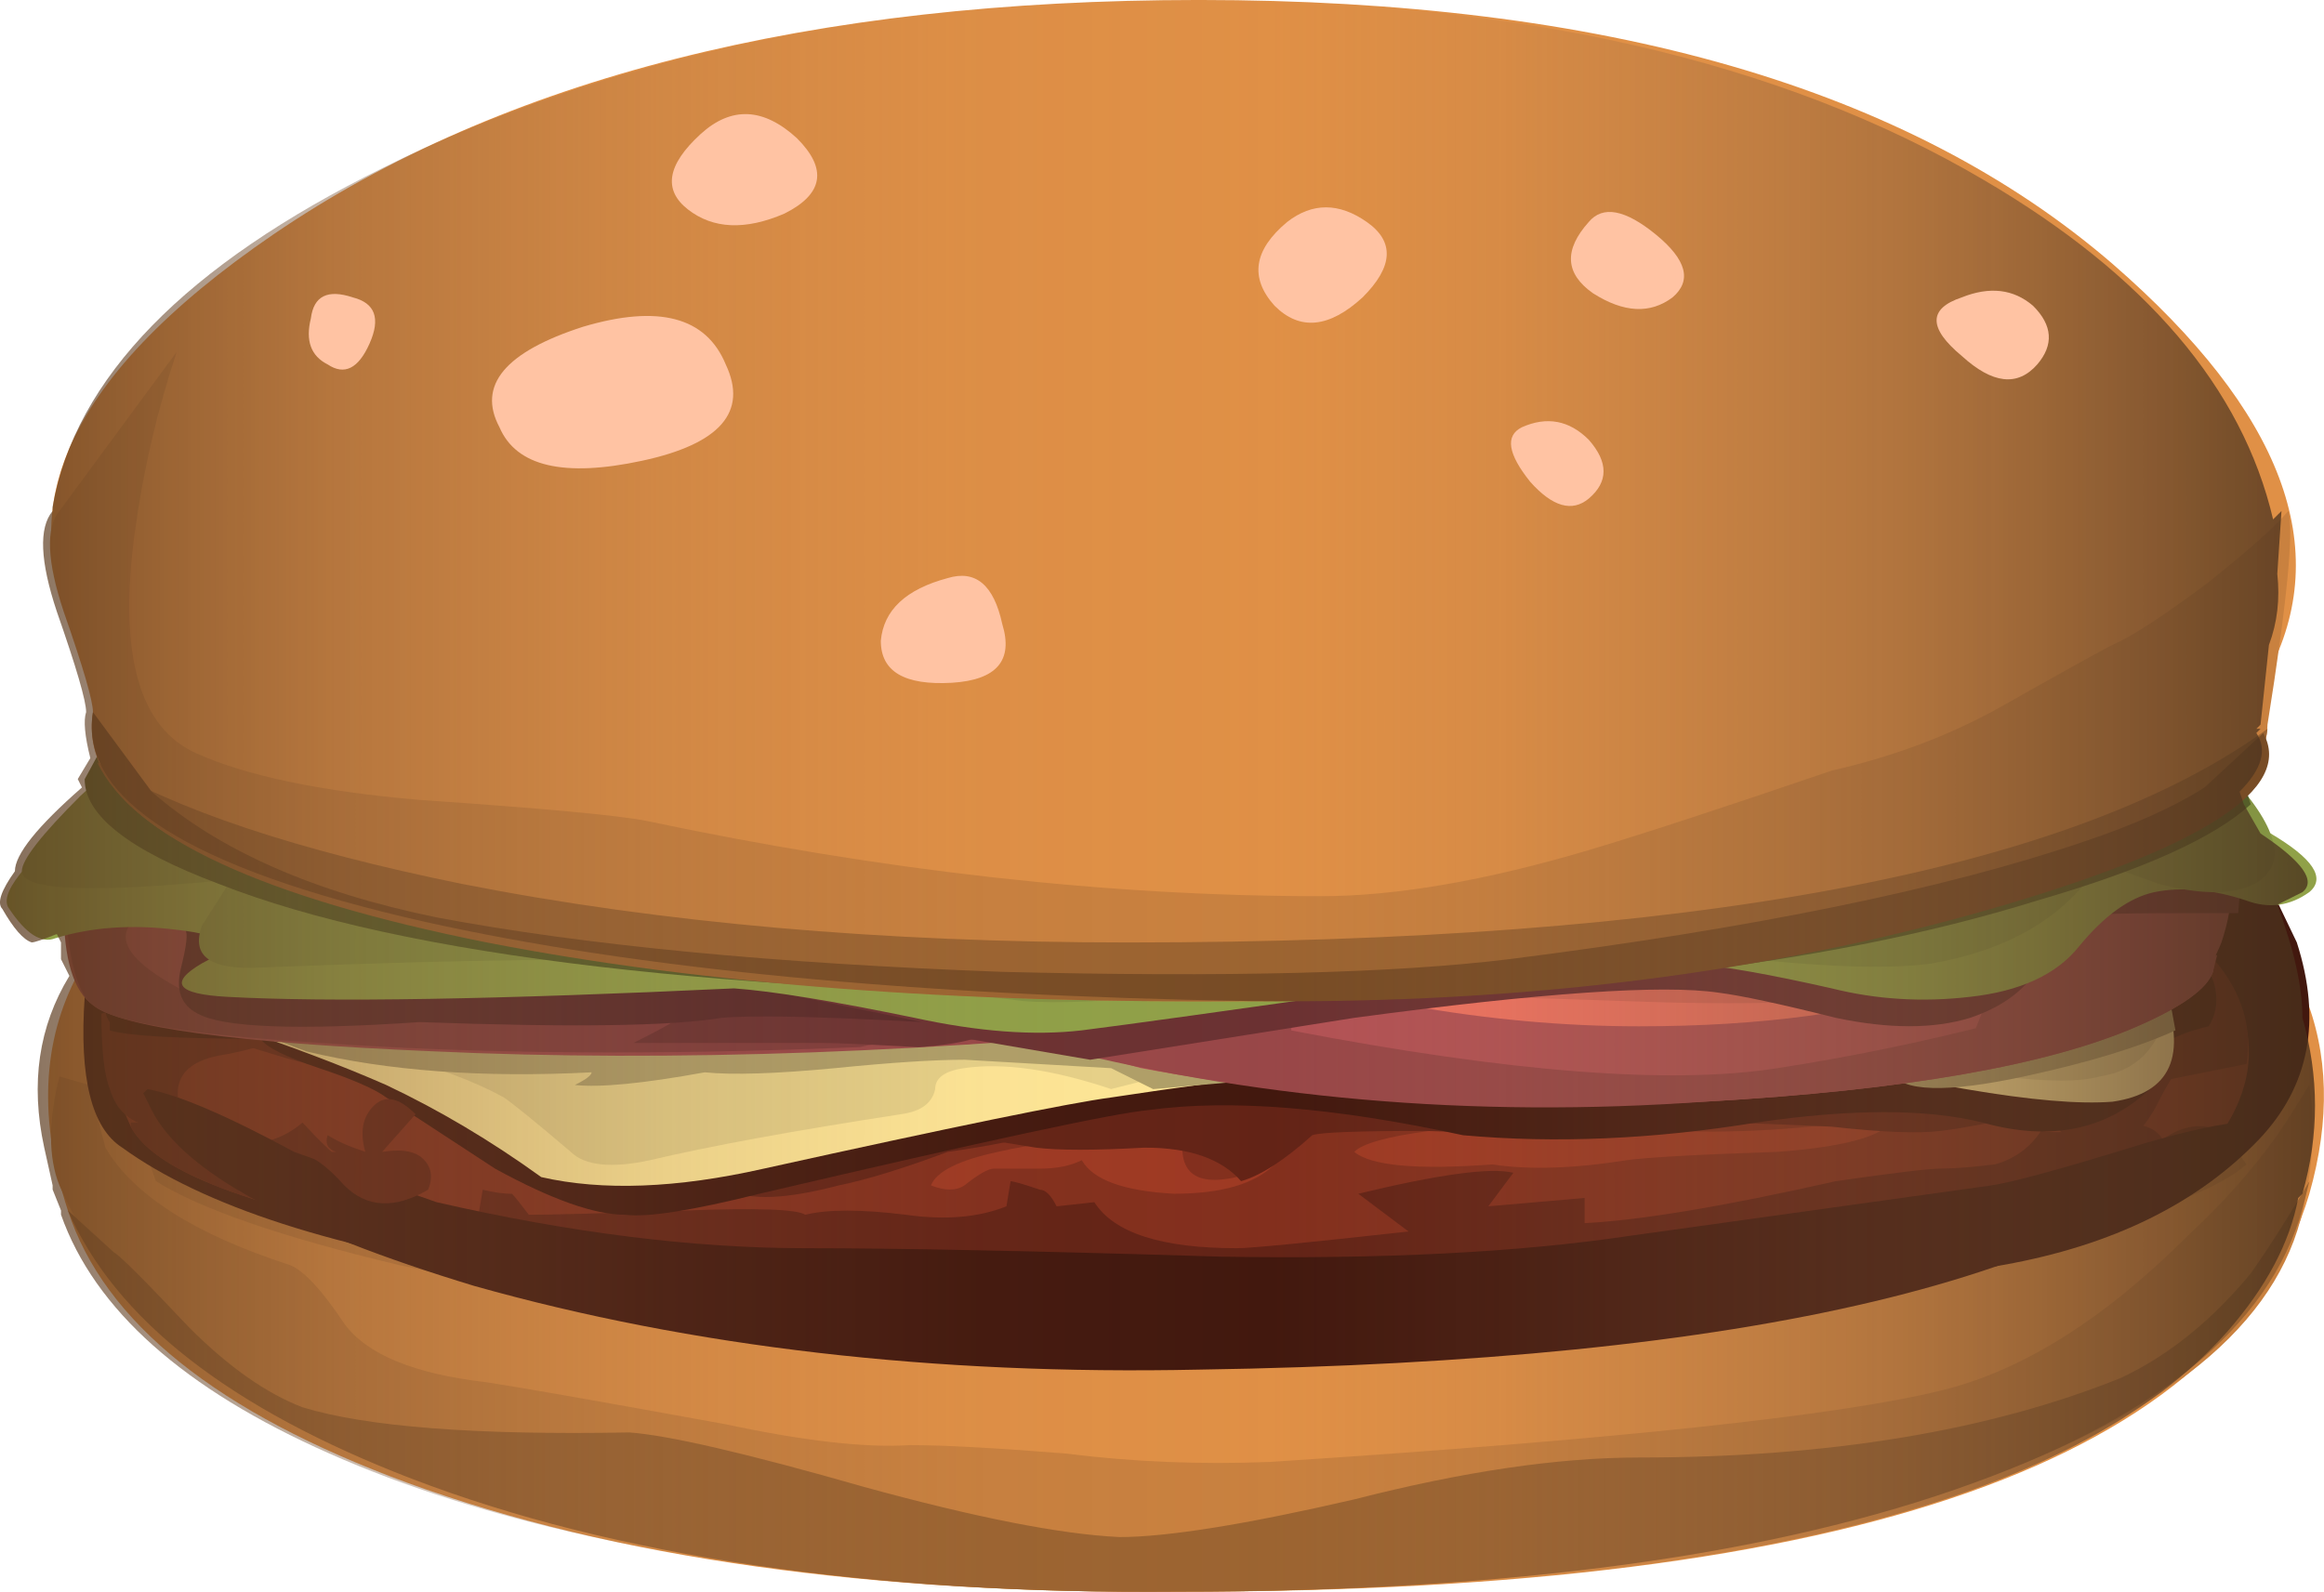 <?xml version="1.0" encoding="UTF-8" standalone="no"?>
<svg
   xmlns:dc="http://purl.org/dc/elements/1.1/"
   xmlns:cc="http://creativecommons.org/ns#"
   xmlns:rdf="http://www.w3.org/1999/02/22-rdf-syntax-ns#"
   xmlns:svg="http://www.w3.org/2000/svg"
   xmlns="http://www.w3.org/2000/svg"
   xmlns:xlink="http://www.w3.org/1999/xlink"
   xmlns:sodipodi="http://sodipodi.sourceforge.net/DTD/sodipodi-0.dtd"
   xmlns:inkscape="http://www.inkscape.org/namespaces/inkscape"
   enable-background="new 0 0 44.95 31.25"
   version="1.1"
   viewBox="0 0 455.552 312.123"
   id="svg128"
   sodipodi:docname="hamburger.svg"
   width="120.531mm"
   height="82.582mm"
   inkscape:version="1.0.2-2 (e86c870879, 2021-01-15)">
  <defs
     id="defs132" />
  <sodipodi:namedview
     pagecolor="#ffffff"
     bordercolor="#666666"
     borderopacity="1"
     objecttolerance="10"
     gridtolerance="10"
     guidetolerance="10"
     inkscape:pageopacity="0"
     inkscape:pageshadow="2"
     inkscape:window-width="1920"
     inkscape:window-height="1017"
     id="namedview130"
     showgrid="false"
     units="mm"
     inkscape:zoom="1.448832"
     inkscape:cx="156.93305"
     inkscape:cy="78.037366"
     inkscape:window-x="-8"
     inkscape:window-y="-8"
     inkscape:window-maximized="1"
     inkscape:current-layer="svg128"
     inkscape:document-rotation="0" />
  <symbol
     id="d"
     viewBox="0.021 -19 27.629 19"
     transform="translate(-9.271,-11.35)">
    <linearGradient
       id="c"
       x1="-2.513"
       x2="30.212"
       y1="-9.5"
       y2="-9.5"
       gradientUnits="userSpaceOnUse">
      <stop
         stop-color="#40240A"
         offset="0"
         id="stop2" />
      <stop
         stop-color="#5A391D"
         stop-opacity=".714"
         offset=".086"
         id="stop4" />
      <stop
         stop-color="#775031"
         stop-opacity=".404"
         offset=".2"
         id="stop6" />
      <stop
         stop-color="#8B6140"
         stop-opacity=".176"
         offset=".318"
         id="stop8" />
      <stop
         stop-color="#986B49"
         stop-opacity=".043"
         offset=".431"
         id="stop10" />
      <stop
         stop-color="#9C6E4C"
         stop-opacity="0"
         offset=".541"
         id="stop12" />
      <stop
         stop-color="#906545"
         stop-opacity=".114"
         offset=".624"
         id="stop14" />
      <stop
         stop-color="#6F4D32"
         stop-opacity=".423"
         offset=".772"
         id="stop16" />
      <stop
         stop-color="#3B2614"
         stop-opacity=".918"
         offset=".973"
         id="stop18" />
      <stop
         stop-color="#33200F"
         offset="1"
         id="stop20" />
    </linearGradient>
    <path
       d="m 27.2,-6.85 c 0.033,-0.3 0,-0.583 -0.1,-0.85 L 27,-8.65 26.95,-8.7 H 27 l -0.05,-0.05 c 0.133,-0.2 0.066,-0.433 -0.2,-0.7 L 26.8,-9.6 27,-9.95 c 0.5,-0.333 0.667,-0.566 0.5,-0.7 l -0.3,-0.15 c 0.2,-0.534 0.3,-0.983 0.3,-1.35 0.2,-0.7 0.2,-1.4 0,-2.1 l -0.05,-0.05 c -0.1,-0.534 -0.383,-1.067 -0.85,-1.6 -1.833,-2.067 -6.017,-3.1 -12.55,-3.1 h -1.5 l -0.5,0.05 H 11.2 l -0.25,0.05 c -2.867,0.233 -5.2,0.75 -7,1.55 -1.733,0.767 -2.8,1.717 -3.2,2.85 v 0.05 l -0.1,0.25 v 0.05 l -0.1,0.45 c -0.167,0.767 -0.066,1.45 0.3,2.05 l -0.1,0.2 v 0.2 l -0.05,0.1 c -0.167,-0.067 -0.267,-0.1 -0.3,-0.1 -0.1,0.033 -0.217,0.167 -0.35,0.4 -0.066,0.067 -0.017,0.217 0.15,0.45 0,0.2 0.267,0.533 0.8,1 l -0.05,0.1 0.15,0.25 c -0.067,0.267 -0.083,0.45 -0.05,0.55 0,0.133 -0.117,0.533 -0.35,1.2 -0.2,0.6 -0.217,1 -0.05,1.2 v 0.05 c 0.267,1.533 1.583,2.883 3.95,4.05 2.667,1.333 5.883,2 9.65,2 3.867,0 7.017,-0.717 9.45,-2.15 1.933,-1.133 3.083,-2.483 3.45,-4.05 l 0.1,0.1 z"
       clip-rule="evenodd"
       fill="url(#c)"
       fill-rule="evenodd"
       id="path23"
       style="fill:url(#c)" />
  </symbol>
  <g
     clip-rule="evenodd"
     fill-rule="evenodd"
     id="g108"
     transform="matrix(17.251,0,0,17.251,-159.931,-195.803)">
    <path
       d="m 23.849,18.967 c 4.729,0 8.062,0.635 9.997,1.904 1.588,1.017 2.143,2.365 1.666,4.047 -0.889,3.016 -5.157,4.523 -12.806,4.523 -3.523,0.031 -6.459,-0.382 -8.808,-1.238 -2.158,-0.794 -3.444,-1.825 -3.856,-3.095 -1.333,-4.093 3.269,-6.141 13.807,-6.141 z"
       fill="#e09046"
       id="path32" />
    <path
       d="m 35.465,24.966 c -0.223,1.333 -1.444,2.396 -3.666,3.19 -2.316,0.856 -5.363,1.285 -9.141,1.285 -3.586,0.031 -6.522,-0.429 -8.808,-1.381 -2.031,-0.825 -3.332,-1.904 -3.904,-3.237 -0.127,-0.317 -0.127,-0.73 0,-1.238 l 0.333,0.096 0.19,0.714 c 0.317,0.539 1.016,0.984 2.095,1.333 0.159,0.063 0.365,0.285 0.619,0.666 0.254,0.35 0.793,0.572 1.619,0.667 0.413,0.063 1.317,0.223 2.714,0.477 0.889,0.19 1.587,0.27 2.095,0.237 0.381,0 0.968,0.032 1.761,0.095 0.762,0.096 1.54,0.128 2.333,0.096 3.903,-0.253 6.442,-0.523 7.616,-0.81 0.921,-0.222 1.857,-0.809 2.81,-1.761 0.476,-0.444 0.856,-0.889 1.143,-1.333 l 0.237,-0.381 c 0.064,0.412 0.049,0.84 -0.046,1.285 z"
       fill="#c9813f"
       id="path34" />
    <path
       d="m 35.465,24.966 c -0.318,1.365 -1.571,2.443 -3.762,3.237 -2.253,0.825 -5.268,1.238 -9.045,1.238 -3.491,0.031 -6.396,-0.397 -8.712,-1.285 -2.063,-0.795 -3.364,-1.81 -3.904,-3.048 l 0.524,0.477 c 0.063,0.031 0.349,0.317 0.857,0.856 0.444,0.444 0.873,0.746 1.285,0.904 0.73,0.223 1.968,0.318 3.714,0.286 0.444,0.032 1.333,0.237 2.666,0.619 1.27,0.349 2.237,0.539 2.904,0.57 0.54,0 1.428,-0.142 2.667,-0.428 1.237,-0.317 2.316,-0.476 3.236,-0.476 2.158,0 3.984,-0.303 5.476,-0.905 0.539,-0.253 1.031,-0.65 1.476,-1.189 0.222,-0.317 0.444,-0.667 0.666,-1.048 z"
       fill="#9c6431"
       id="path36" />
    <path
       d="m 11.042,24.775 -0.286,-0.81 23.708,0.143 0.333,0.477 c -0.285,0.254 -0.952,0.523 -1.999,0.81 -2.095,0.539 -5.015,0.872 -8.76,0.999 -4.158,0.127 -7.57,-0.095 -10.236,-0.666 -1.332,-0.318 -2.252,-0.635 -2.76,-0.953 z"
       fill="#c9813f"
       id="path38" />
    <path
       d="m 10.661,24.395 c -0.349,-0.222 -0.492,-0.793 -0.428,-1.714 l 0.19,-1.333 24.375,-0.477 0.571,1.19 c 0.286,0.889 0.143,1.635 -0.428,2.238 -0.698,0.729 -1.666,1.206 -2.905,1.428 -1.396,0.254 -4.315,0.429 -8.759,0.523 -6.57,0.097 -10.775,-0.522 -12.616,-1.855 z"
       fill="#42180e"
       id="path40" />
    <path
       d="m 34.561,24.156 c -0.286,0.508 -1.523,0.937 -3.714,1.285 -2.285,0.382 -5.015,0.571 -8.188,0.571 -3.269,0 -5.999,-0.174 -8.188,-0.523 -2.19,-0.349 -3.428,-0.793 -3.713,-1.333 -0.286,-0.603 -0.302,-1.189 -0.047,-1.761 0.254,-0.636 0.762,-1.032 1.523,-1.19 3.555,-0.698 7.157,-1.048 10.807,-1.048 1.587,0 3.459,0.19 5.617,0.571 1.175,0.19 2.65,0.477 4.428,0.857 0.794,0.158 1.317,0.508 1.571,1.047 0.252,0.509 0.22,1.016 -0.096,1.524 z"
       fill="#832f1d"
       id="path42" />
    <path
       d="m 23.753,24.585 c -0.222,0.222 -0.603,0.333 -1.143,0.333 -0.571,-0.031 -0.92,-0.158 -1.047,-0.381 -0.127,0.063 -0.286,0.096 -0.476,0.096 h -0.524 c -0.063,0 -0.174,0.063 -0.333,0.19 -0.095,0.063 -0.222,0.063 -0.381,0 0.064,-0.159 0.317,-0.286 0.762,-0.381 0.412,-0.096 0.761,-0.127 1.047,-0.096 l -0.429,0.048 h 1.476 c 0.001,0.413 0.35,0.477 1.048,0.191 z"
       fill="#9e3923"
       id="path44" />
    <path
       d="m 29.467,24.442 c -0.921,0.031 -1.492,0.063 -1.715,0.095 -0.603,0.096 -1.11,0.111 -1.523,0.048 -0.856,0.063 -1.381,0.016 -1.57,-0.143 0.095,-0.096 0.381,-0.175 0.856,-0.238 0.381,-0.031 0.698,-0.031 0.952,0 0.408,-0.063 1.012,-0.063 1.809,0 0.857,0.031 1.699,-0.031 2.523,-0.19 -0.031,0.221 -0.476,0.365 -1.332,0.428 z"
       fill="#9e3923"
       id="path46" />
    <path
       d="m 17.85,24.537 c 1.733,-0.499 3.114,-0.722 4.142,-0.666 -0.381,0.254 -1.031,0.444 -1.952,0.571 -0.508,0.19 -0.921,0.317 -1.238,0.381 -0.603,0.158 -1.016,0.175 -1.238,0.048 0.032,-0.127 0.127,-0.238 0.286,-0.334 z"
       fill="#632316"
       id="path48" />
    <path
       d="m 31.751,23.823 h -0.333 c 0.317,-0.19 0.777,-0.349 1.381,-0.476 0.666,-0.127 1.19,-0.175 1.57,-0.144 -0.19,0.063 -0.38,0.286 -0.57,0.667 -0.159,0.317 -0.35,0.491 -0.572,0.523 -0.158,0.032 -0.301,0.016 -0.428,-0.048 -0.096,-0.127 -0.175,-0.206 -0.238,-0.238 -0.35,-0.157 -0.62,-0.253 -0.81,-0.284 z"
       fill="#632316"
       id="path50" />
    <path
       d="m 10.423,22.871 c 0.635,-0.19 1.048,-0.302 1.238,-0.333 0.603,-0.096 0.92,0.031 0.952,0.381 0,0.19 -0.286,0.333 -0.857,0.429 -0.476,0.095 -0.587,0.381 -0.333,0.856 l 0.095,0.238 c -0.095,-0.032 -0.159,-0.048 -0.19,-0.048 -0.095,-0.032 -0.127,-0.111 -0.095,-0.238 -0.381,0.032 -0.619,-0.11 -0.714,-0.428 -0.064,-0.159 -0.096,-0.445 -0.096,-0.857 z"
       fill="#632316"
       id="path52" />
    <path
       d="m 33.846,24.3 c 0.223,-0.159 0.444,-0.191 0.667,-0.096 -0.381,0.508 -1.635,0.937 -3.761,1.285 -2.254,0.35 -4.952,0.523 -8.094,0.523 -3.269,0 -5.999,-0.174 -8.188,-0.523 -2.19,-0.349 -3.428,-0.793 -3.713,-1.333 v -0.048 h 0.095 l -0.143,-0.095 -0.095,-0.19 v -0.095 c 0.285,-0.032 0.539,0.016 0.761,0.143 -0.031,0.285 0.143,0.444 0.524,0.476 0.317,0.032 0.587,-0.047 0.809,-0.238 0.73,0.794 1.396,1.144 2,1.048 l 0.048,-0.285 c 0.127,0.031 0.238,0.047 0.333,0.047 0.032,0.032 0.095,0.111 0.191,0.238 0.253,0 0.841,-0.016 1.761,-0.048 0.825,-0.031 1.286,-0.016 1.38,0.048 0.254,-0.063 0.635,-0.063 1.143,0 0.445,0.063 0.826,0.031 1.143,-0.096 l 0.047,-0.285 c 0.032,0 0.143,0.031 0.333,0.096 0.063,0 0.127,0.063 0.19,0.189 l 0.429,-0.047 c 0.222,0.349 0.762,0.523 1.619,0.523 0.158,0 0.809,-0.063 1.951,-0.19 l -0.571,-0.429 c 0.921,-0.222 1.508,-0.302 1.762,-0.238 l -0.285,0.381 1.095,-0.095 v 0.286 c 0.635,-0.032 1.587,-0.191 2.855,-0.477 0.667,-0.096 1.064,-0.143 1.19,-0.143 0.159,0 0.365,-0.017 0.619,-0.048 0.223,-0.063 0.397,-0.19 0.523,-0.381 0.128,0.031 0.382,0.016 0.762,-0.048 0.319,-0.062 0.525,-0.014 0.62,0.145 z"
       fill="#632316"
       id="path54" />
    <path
       d="m 33.084,21.586 c 0.603,0.127 1.063,0.364 1.381,0.714 0.286,0.35 0.396,0.729 0.333,1.143 l -1.19,0.238 c -1.015,0.285 -1.776,0.46 -2.285,0.523 -0.254,0.031 -0.666,0.016 -1.237,-0.048 -0.667,-0.031 -1.127,-0.048 -1.381,-0.048 -1.396,0.096 -2.476,0.127 -3.237,0.096 -0.762,0 -1.189,0.016 -1.285,0.048 -0.317,0.285 -0.587,0.46 -0.81,0.523 -0.222,-0.254 -0.587,-0.381 -1.095,-0.381 -0.571,0.032 -0.984,0.032 -1.238,0 -1.365,-0.222 -2.079,-0.333 -2.143,-0.333 -1.111,0.063 -2.031,0.079 -2.761,0.047 -1.364,-0.031 -2.094,-0.254 -2.189,-0.666 -0.413,0.127 -0.921,0.095 -1.523,-0.095 -0.826,-0.254 -1.349,-0.381 -1.571,-0.381 -0.063,-0.159 -0.063,-0.286 0,-0.382 L 10.756,22.3 c 0.254,-0.571 0.746,-0.937 1.476,-1.095 3.555,-0.698 7.157,-1.048 10.807,-1.048 1.587,0 3.459,0.19 5.617,0.571 1.175,0.191 2.651,0.477 4.428,0.858 z"
       fill="#632316"
       id="path56" />
    <path
       d="m 34.228,22.015 c 0.031,0.127 0.095,0.285 0.189,0.476 0.064,0.19 0.048,0.365 -0.048,0.523 -0.254,0.063 -0.412,0.127 -0.476,0.19 l -0.143,0.477 c -0.509,0.508 -1.158,0.65 -1.952,0.428 -0.635,-0.158 -1.492,-0.158 -2.57,0 -1.175,0.191 -2.285,0.238 -3.333,0.144 -1.46,-0.317 -2.65,-0.413 -3.57,-0.286 -0.381,0.032 -1.857,0.35 -4.428,0.952 -0.762,0.19 -1.27,0.27 -1.523,0.238 -0.349,0 -0.841,-0.175 -1.476,-0.523 l -1.238,-0.81 c -0.127,-0.095 -0.381,-0.206 -0.762,-0.333 -0.38,-0.127 -0.603,-0.238 -0.667,-0.334 -0.92,0 -1.491,-0.031 -1.713,-0.095 v -0.095 c -0.054,-0.069 -0.07,-0.181 -0.048,-0.334 0.063,-0.285 0.079,-0.46 0.048,-0.523 1.174,0.413 2.158,0.619 2.952,0.619 0.571,0.031 1.539,0.047 2.904,0.047 1.238,-0.031 2.19,-0.016 2.856,0.048 5.935,0.507 10.935,0.238 14.998,-0.809 z"
       fill="#42180e"
       id="path58" />
    <path
       d="m 31.608,23.729 c -1.27,-0.223 -1.952,-0.334 -2.047,-0.334 -2,-0.19 -4.555,-0.047 -7.665,0.429 -0.476,0.063 -1.793,0.333 -3.952,0.81 -0.984,0.222 -1.825,0.254 -2.523,0.095 -0.571,-0.412 -1.159,-0.762 -1.762,-1.047 -0.508,-0.223 -1.095,-0.444 -1.761,-0.667 L 10.993,22.73 c 4.919,0.19 8.935,0.174 12.045,-0.048 3.143,-0.19 6.744,-0.223 10.807,-0.096 0.286,0.763 0.095,1.19 -0.57,1.286 -0.381,0.03 -0.936,-0.018 -1.667,-0.143 z"
       fill="#ffe797"
       id="path60" />
    <path
       d="m 12.994,23.252 c 0.92,-0.031 1.873,-0.063 2.856,-0.096 2,-0.095 3.221,-0.189 3.666,-0.285 0.698,-0.096 1.936,0.079 3.713,0.523 l -1.333,0.334 c -0.667,-0.223 -1.222,-0.302 -1.666,-0.238 -0.222,0.031 -0.333,0.111 -0.333,0.238 -0.032,0.158 -0.159,0.253 -0.381,0.285 -1.238,0.19 -2.19,0.365 -2.856,0.523 -0.444,0.096 -0.746,0.063 -0.905,-0.095 -0.412,-0.35 -0.667,-0.556 -0.761,-0.619 -0.349,-0.19 -0.778,-0.349 -1.286,-0.476 z"
       fill="#e7d289"
       id="path62" />
    <path
       d="m 31.322,23.49 2.571,-0.667 c -0.095,0.444 -0.349,0.698 -0.762,0.762 -0.223,0.063 -0.587,0.063 -1.096,0 z"
       fill="#e7d289"
       id="path64" />
    <path
       d="m 18.231,22.823 3.285,-0.048 c 0.254,0.096 0.714,0.318 1.381,0.667 l 0.476,0.095 c 0.35,-0.031 0.381,0 0.096,0.096 l -1.095,0.096 -0.477,-0.238 -1.666,-0.096 c -0.349,0 -0.841,0.032 -1.476,0.096 -0.667,0.063 -1.159,0.079 -1.476,0.047 -0.698,0.127 -1.19,0.175 -1.476,0.144 0.127,-0.063 0.19,-0.111 0.19,-0.144 -1.238,0.064 -2.317,-0.016 -3.237,-0.237 l -0.381,-0.144 c 0.254,-0.095 0.762,-0.079 1.523,0.048 0.095,0 1.285,-0.095 3.57,-0.285 z"
       fill="#b0a069"
       id="path66" />
    <path
       d="M 30.752,23.537 30.561,23.49 c -0.254,0.031 -0.27,0 -0.047,-0.096 l 0.333,-0.19 c 1.523,-0.476 2.539,-0.698 3.047,-0.666 l 0.096,0.523 c -0.413,0.19 -0.984,0.365 -1.715,0.523 -0.888,0.191 -1.396,0.176 -1.523,-0.047 z"
       fill="#b0a069"
       id="path68" />
    <path
       d="m 10.042,20.824 c 5.046,0.635 8.998,0.777 11.854,0.428 2.824,-0.316 6.808,-0.809 11.949,-1.476 l 0.333,1 c -2.348,0.952 -5.982,1.682 -10.901,2.19 -3.333,0.349 -6.364,0.46 -9.093,0.333 C 11.931,23.203 10.645,23.028 10.328,22.775 10.106,22.617 9.995,22.252 9.995,21.68 Z"
       fill="#994748"
       id="path70" />
    <path
       d="M 10.328,22.775 C 10.106,22.617 9.995,22.03 9.995,21.014 l 1.095,0.618 c -0.698,0.286 -0.46,0.683 0.714,1.19 0.444,0.19 1.349,0.206 2.714,0.048 0.635,-0.096 1.92,-0.127 3.856,-0.096 2.158,0.032 3.285,0.175 3.38,0.429 -1.428,-0.063 -2.333,-0.048 -2.713,0.048 -2.285,0.096 -4.333,0.079 -6.142,-0.048 -1.492,-0.094 -2.349,-0.236 -2.571,-0.428 z"
       fill="#803b3c"
       id="path72" />
    <path
       d="m 17.85,22.3 c 1.523,0.096 2.443,0.333 2.761,0.714 -0.127,0.127 -0.429,0.207 -0.905,0.238 -0.571,-0.031 -0.937,-0.048 -1.095,-0.048 h -2.142 c 0.254,-0.127 0.429,-0.222 0.523,-0.285 -0.159,-0.127 -0.508,-0.175 -1.047,-0.144 -0.603,0.064 -1,0.096 -1.19,0.096 -0.906,0 -1.779,-0.056 -2.618,-0.167 0.833,0.046 1.896,-0.025 3.189,-0.214 1.08,-0.127 1.921,-0.19 2.524,-0.19 z"
       fill="#6b3132"
       id="path74" />
    <path
       d="m 9.899,21.49 1.095,-0.333 8.76,1.81 c -1.174,-0.064 -1.937,-0.08 -2.286,-0.048 -0.571,0.095 -1.714,0.11 -3.427,0.048 -1.396,0.095 -2.238,0.063 -2.523,-0.096 -0.19,-0.096 -0.254,-0.27 -0.19,-0.523 0.064,-0.253 0.079,-0.397 0.047,-0.429 -0.063,-0.063 -0.333,-0.095 -0.809,-0.095 H 9.899 Z"
       fill="#59292a"
       id="path76" />
    <path
       d="m 19.563,22.015 0.477,-0.144 14.663,-1.333 -0.286,1.857 c -0.063,0.189 -0.349,0.396 -0.856,0.618 -1.016,0.444 -2.65,0.73 -4.904,0.857 -2.253,0.127 -4.396,0 -6.427,-0.381 l -2.38,-0.667 z"
       fill="#b35255"
       id="path78" />
    <path
       d="m 23.563,22.3 8.522,-1.095 h 2.332 c -1.237,0.92 -2.999,1.476 -5.284,1.666 -1.429,0.127 -2.777,0.063 -4.047,-0.19 z"
       fill="#d96859"
       id="path80" />
    <path
       d="m 33.561,23.014 c -1.016,0.444 -2.65,0.73 -4.904,0.857 -2.666,0.19 -5.204,-0.032 -7.617,-0.667 0.063,-0.127 0.254,-0.206 0.571,-0.237 0.159,-0.032 0.445,-0.08 0.857,-0.144 0.19,-0.031 0.492,-0.095 0.904,-0.19 0.35,-0.095 0.635,-0.127 0.857,-0.095 l 0.237,0.143 c -0.349,0.063 -0.523,0.19 -0.523,0.381 2.476,0.476 4.316,0.619 5.523,0.429 1.65,-0.254 3.316,-0.683 4.998,-1.286 l -0.048,0.191 c -0.062,0.189 -0.348,0.396 -0.855,0.618 z"
       fill="#994748"
       id="path82" />
    <path
       d="m 31.513,22.3 c 0.508,-0.158 1.524,-0.54 3.048,-1.143 0.095,0.222 0.078,0.523 -0.048,0.904 -0.128,0.317 -0.302,0.556 -0.523,0.714 -0.667,0.381 -1.444,0.524 -2.333,0.429 0.223,-0.578 0.373,-0.919 0.452,-1.023 z"
       fill="#994748"
       id="path84" />
    <path
       d="m 24.229,22.538 0.81,0.095 c 0.761,0.032 1.666,0.063 2.713,0.096 1.65,0.063 2.872,0 3.666,-0.19 -0.952,0.317 -2.126,0.476 -3.523,0.476 -0.856,0 -1.729,-0.079 -2.618,-0.238 z"
       fill="#f07362"
       id="path86" />
    <path
       d="m 31.322,21.729 3.429,-0.571 -0.048,0.571 h -0.667 c -0.761,0 -1.189,0.016 -1.285,0.048 -0.032,0 -0.127,0.174 -0.286,0.523 -0.158,0.285 -0.429,0.492 -0.809,0.619 -0.413,0.127 -0.921,0.127 -1.524,0 -0.634,-0.159 -1.078,-0.254 -1.332,-0.286 -0.635,-0.095 -2.016,0 -4.142,0.286 l -3,0.476 -1.667,-0.285 2.618,-0.477 c 0.478,-0.095 3.381,-0.397 8.713,-0.904 z"
       fill="#6b3132"
       id="path88" />
    <path
       d="m 28.942,20.871 c 1.492,-0.349 2.714,-0.714 3.666,-1.095 2.317,0.825 3.285,1.396 2.903,1.714 -0.222,0.159 -0.46,0.19 -0.714,0.096 -0.381,-0.127 -0.729,-0.159 -1.047,-0.096 -0.286,0.063 -0.571,0.27 -0.857,0.619 -0.254,0.317 -0.666,0.508 -1.237,0.571 -0.539,0.063 -1.063,0.031 -1.571,-0.096 -0.698,-0.158 -1.237,-0.254 -1.618,-0.285 -0.667,-0.031 -1.825,0.063 -3.476,0.285 -1.777,0.255 -2.92,0.413 -3.428,0.477 -0.54,0.063 -1.174,0.016 -1.904,-0.143 -0.921,-0.19 -1.603,-0.302 -2.047,-0.334 -2.698,0.127 -4.618,0.159 -5.761,0.096 -0.571,-0.031 -0.666,-0.158 -0.285,-0.381 0.38,-0.19 0.285,-0.317 -0.286,-0.381 C 10.772,21.855 10.312,21.887 9.9,22.014 9.741,22.077 9.567,21.966 9.376,21.68 9.249,21.522 9.535,21.157 10.233,20.585 l 1.047,-0.81 c 0.476,0.286 1.207,0.588 2.19,0.904 2,0.604 4.332,0.969 6.998,1.096 2.667,0.096 5.491,-0.205 8.474,-0.904 z"
       fill="#90a148"
       id="path90" />
    <path
       d="m 34.561,20.11 c 0.603,0.635 0.714,1.063 0.332,1.285 -0.254,0.127 -0.618,0.127 -1.094,0 l -0.667,-0.238 c -0.381,0.603 -1.016,0.984 -1.904,1.143 -0.444,0.063 -1.127,0.048 -2.048,-0.048 -1.078,-0.063 -1.983,-0.079 -2.713,-0.048 -2.983,0.413 -4.84,0.588 -5.57,0.524 -2.031,-0.254 -3.412,-0.397 -4.142,-0.429 -0.571,-0.063 -2.079,-0.048 -4.523,0.048 -0.571,0.031 -0.793,-0.127 -0.666,-0.477 l 0.333,-0.523 c -1.587,0.158 -2.38,0.127 -2.38,-0.096 0,-0.127 0.222,-0.412 0.667,-0.856 l 0.667,-0.619 z"
       fill="#849443"
       id="path92" />
    <path
       d="m 10.519,19.682 c 1.555,0.254 4.094,0.476 7.617,0.666 3.555,0.19 9.061,0.048 16.52,-0.428 l 0.19,0.571 c -0.413,0.38 -1.222,0.745 -2.428,1.095 -2.443,0.762 -5.682,1.126 -9.712,1.095 -5.205,-0.031 -8.855,-0.46 -10.95,-1.285 -1.015,-0.381 -1.523,-0.777 -1.523,-1.19 z"
       fill="#555e29"
       id="path94" />
    <path
       d="m 22.896,11.35 c 4.602,0 8.062,1 10.379,2.999 1.936,1.682 2.522,3.238 1.761,4.666 -0.635,1.143 -1.81,2 -3.523,2.571 -1.872,0.635 -4.538,0.968 -7.998,0.999 -3.745,0 -6.617,-0.27 -8.616,-0.809 -2.158,-0.571 -3.682,-1.556 -4.571,-2.952 -1.047,-1.555 -0.365,-3.158 2.047,-4.808 2.603,-1.777 6.11,-2.666 10.521,-2.666 z"
       fill="#e09046"
       id="path96" />
    <path
       d="m 33.322,24.442 c 0.603,-0.19 1.063,-0.302 1.381,-0.334 -1.587,1.777 -5.523,2.714 -11.807,2.809 -3.015,0.064 -5.761,-0.254 -8.236,-0.951 -2.095,-0.635 -3.316,-1.302 -3.666,-2 l -0.095,-0.19 0.048,-0.047 c 0.349,0.063 0.904,0.301 1.667,0.714 0.984,0.349 1.523,0.539 1.618,0.571 1.523,0.349 2.92,0.523 4.189,0.523 1.047,0 2.619,0.031 4.714,0.096 1.84,0.031 3.396,-0.048 4.665,-0.238 l 4.095,-0.571 c 0.221,-0.033 0.698,-0.16 1.427,-0.382 z"
       fill="#42180e"
       id="path98" />
    <path
       d="m 12.994,24.252 c 0.095,0.063 0.238,0.127 0.428,0.19 -0.063,-0.223 -0.032,-0.396 0.095,-0.523 0.127,-0.127 0.286,-0.096 0.476,0.095 l -0.381,0.429 c 0.19,-0.032 0.333,-0.016 0.429,0.047 0.127,0.096 0.159,0.223 0.095,0.382 -0.381,0.222 -0.698,0.206 -0.952,-0.048 -0.203,-0.229 -0.385,-0.356 -0.547,-0.381 H 13.09 C 12.994,24.41 12.962,24.347 12.994,24.252 Z"
       fill="#632316"
       id="path100" />
    <path
       d="m 35.036,19.586 c 0,0.698 -1.016,1.365 -3.047,2 -2.349,0.762 -5.173,1.143 -8.475,1.143 -3.776,0.031 -6.918,-0.254 -9.426,-0.857 -2.666,-0.603 -3.92,-1.412 -3.761,-2.428 0,-0.127 -0.111,-0.508 -0.333,-1.143 C 9.804,17.73 9.788,17.349 9.946,17.158 l 1.333,-1.809 c -0.222,0.667 -0.381,1.349 -0.476,2.047 -0.19,1.396 0.048,2.237 0.714,2.523 0.571,0.253 1.412,0.428 2.523,0.523 1.396,0.095 2.253,0.175 2.57,0.237 2.698,0.571 5.253,0.857 7.666,0.857 0.856,0 1.872,-0.175 3.046,-0.523 0.636,-0.19 1.556,-0.492 2.762,-0.904 0.698,-0.159 1.333,-0.397 1.904,-0.715 0.729,-0.412 1.158,-0.65 1.286,-0.714 0.222,-0.095 0.586,-0.333 1.094,-0.714 0.477,-0.381 0.777,-0.651 0.905,-0.81 0.064,0.225 -0.014,1.033 -0.237,2.43 z"
       fill="#c9813f"
       id="path102" />
    <path
       d="m 35.036,19.634 c -0.063,0.666 -1.111,1.333 -3.142,1.999 -2.349,0.73 -5.143,1.096 -8.38,1.096 -3.364,0.031 -6.268,-0.19 -8.712,-0.667 -2.539,-0.508 -4.015,-1.19 -4.427,-2.047 0.889,0.539 2.27,1 4.142,1.381 2.253,0.444 4.776,0.666 7.569,0.666 6.412,0 10.728,-0.81 12.95,-2.428 z"
       fill="#9c6431"
       id="path104" />
    <path
       d="m 34.988,19.682 c 0.349,0.635 -0.682,1.301 -3.094,1.999 -2.54,0.73 -5.332,1.079 -8.38,1.048 -3.872,-0.063 -7.014,-0.365 -9.426,-0.904 -2.666,-0.604 -3.92,-1.397 -3.761,-2.381 l 0.667,0.904 c 0.762,0.667 1.841,1.143 3.237,1.429 1.682,0.317 3.825,0.523 6.427,0.619 2.54,0.063 4.459,0.016 5.76,-0.144 2.761,-0.349 4.936,-0.793 6.522,-1.333 0.571,-0.19 1.032,-0.396 1.381,-0.619 0.033,-0.031 0.255,-0.237 0.667,-0.618 z"
       fill="#784c25"
       id="path106" />
  </g>
  <use
     transform="matrix(16.425,0,0,-16.425,151.915,-186.424)"
     x="0.021"
     y="-19"
     width="27.629"
     height="19"
     enable-background="new"
     opacity="0.602"
     xlink:href="#d"
     id="use110" />
  <path
     d="m 311.428,43.525 c 2.743,-3.278 7.125,-2.467 13.163,2.467 6.021,4.934 7.108,9.04 3.26,12.317 -4.382,3.295 -9.575,3.019 -15.595,-0.811 -5.469,-3.847 -5.745,-8.488 -0.828,-13.974 z"
     clip-rule="evenodd"
     fill="#ffc3a3"
     fill-rule="evenodd"
     id="path112"
     style="stroke-width:17.251" />
  <path
     d="m 298.317,83.773 c 4.917,-2.191 9.298,-1.363 13.128,2.467 3.847,4.382 3.847,8.229 0,11.507 -3.261,2.726 -7.108,1.639 -11.489,-3.278 -4.399,-5.486 -4.951,-9.04 -1.639,-10.696 z"
     clip-rule="evenodd"
     fill="#ffc3a3"
     fill-rule="evenodd"
     id="path114"
     style="stroke-width:17.251" />
  <path
     d="m 97.908,83.773 c -4.382,-8.212 1.087,-14.784 16.423,-19.718 14.784,-4.382 24.083,-1.915 27.93,7.401 4.382,9.298 -1.087,15.595 -16.423,18.89 -15.336,3.295 -24.652,1.087 -27.93,-6.573 z"
     clip-rule="evenodd"
     fill="#ffc3a3"
     fill-rule="evenodd"
     id="path116"
     style="stroke-width:17.251" />
  <path
     d="m 185.787,113.342 c 5.469,-1.656 9.022,1.363 10.679,9.022 2.191,7.125 -1.087,10.955 -9.851,11.507 -9.316,0.535 -13.956,-2.191 -13.956,-8.229 0.535,-6.003 4.899,-10.109 13.128,-12.3 z"
     clip-rule="evenodd"
     fill="#ffc3a3"
     fill-rule="evenodd"
     id="path118"
     style="stroke-width:17.251" />
  <path
     d="m 252.308,43.525 c 4.934,-3.83 10.144,-3.83 15.612,0 5.469,3.83 5.21,8.764 -0.828,14.784 -6.573,6.021 -12.317,6.573 -17.251,1.639 -4.917,-5.469 -4.106,-10.937 2.467,-16.423 z"
     clip-rule="evenodd"
     fill="#ffc3a3"
     fill-rule="evenodd"
     id="path120"
     style="stroke-width:17.251" />
  <path
     d="m 156.218,27.102 c 6.021,6.021 5.193,10.955 -2.467,14.784 -7.66,3.295 -13.956,3.019 -18.89,-0.811 -4.917,-3.83 -4.106,-8.764 2.467,-14.784 6.021,-5.486 12.317,-5.21 18.89,0.811 z"
     clip-rule="evenodd"
     fill="#ffc3a3"
     fill-rule="evenodd"
     id="path122"
     style="stroke-width:17.251" />
  <path
     d="m 384.54,58.31 c 5.486,-2.191 10.144,-1.639 13.974,1.639 3.847,3.83 4.106,7.677 0.828,11.507 -3.847,4.382 -8.764,3.83 -14.784,-1.656 -6.59,-5.469 -6.59,-9.298 -0.017,-11.489 z"
     clip-rule="evenodd"
     fill="#ffc3a3"
     fill-rule="evenodd"
     id="path124"
     style="stroke-width:17.251" />
  <path
     d="m 69.15,58.31 c 4.382,1.104 5.486,4.106 3.295,9.04 -2.191,4.934 -4.934,6.297 -8.212,4.106 -3.295,-1.656 -4.382,-4.658 -3.295,-9.04 0.552,-4.382 3.295,-5.745 8.212,-4.106 z"
     clip-rule="evenodd"
     fill="#ffc3a3"
     fill-rule="evenodd"
     id="path126"
     style="stroke-width:17.251" />
</svg>
